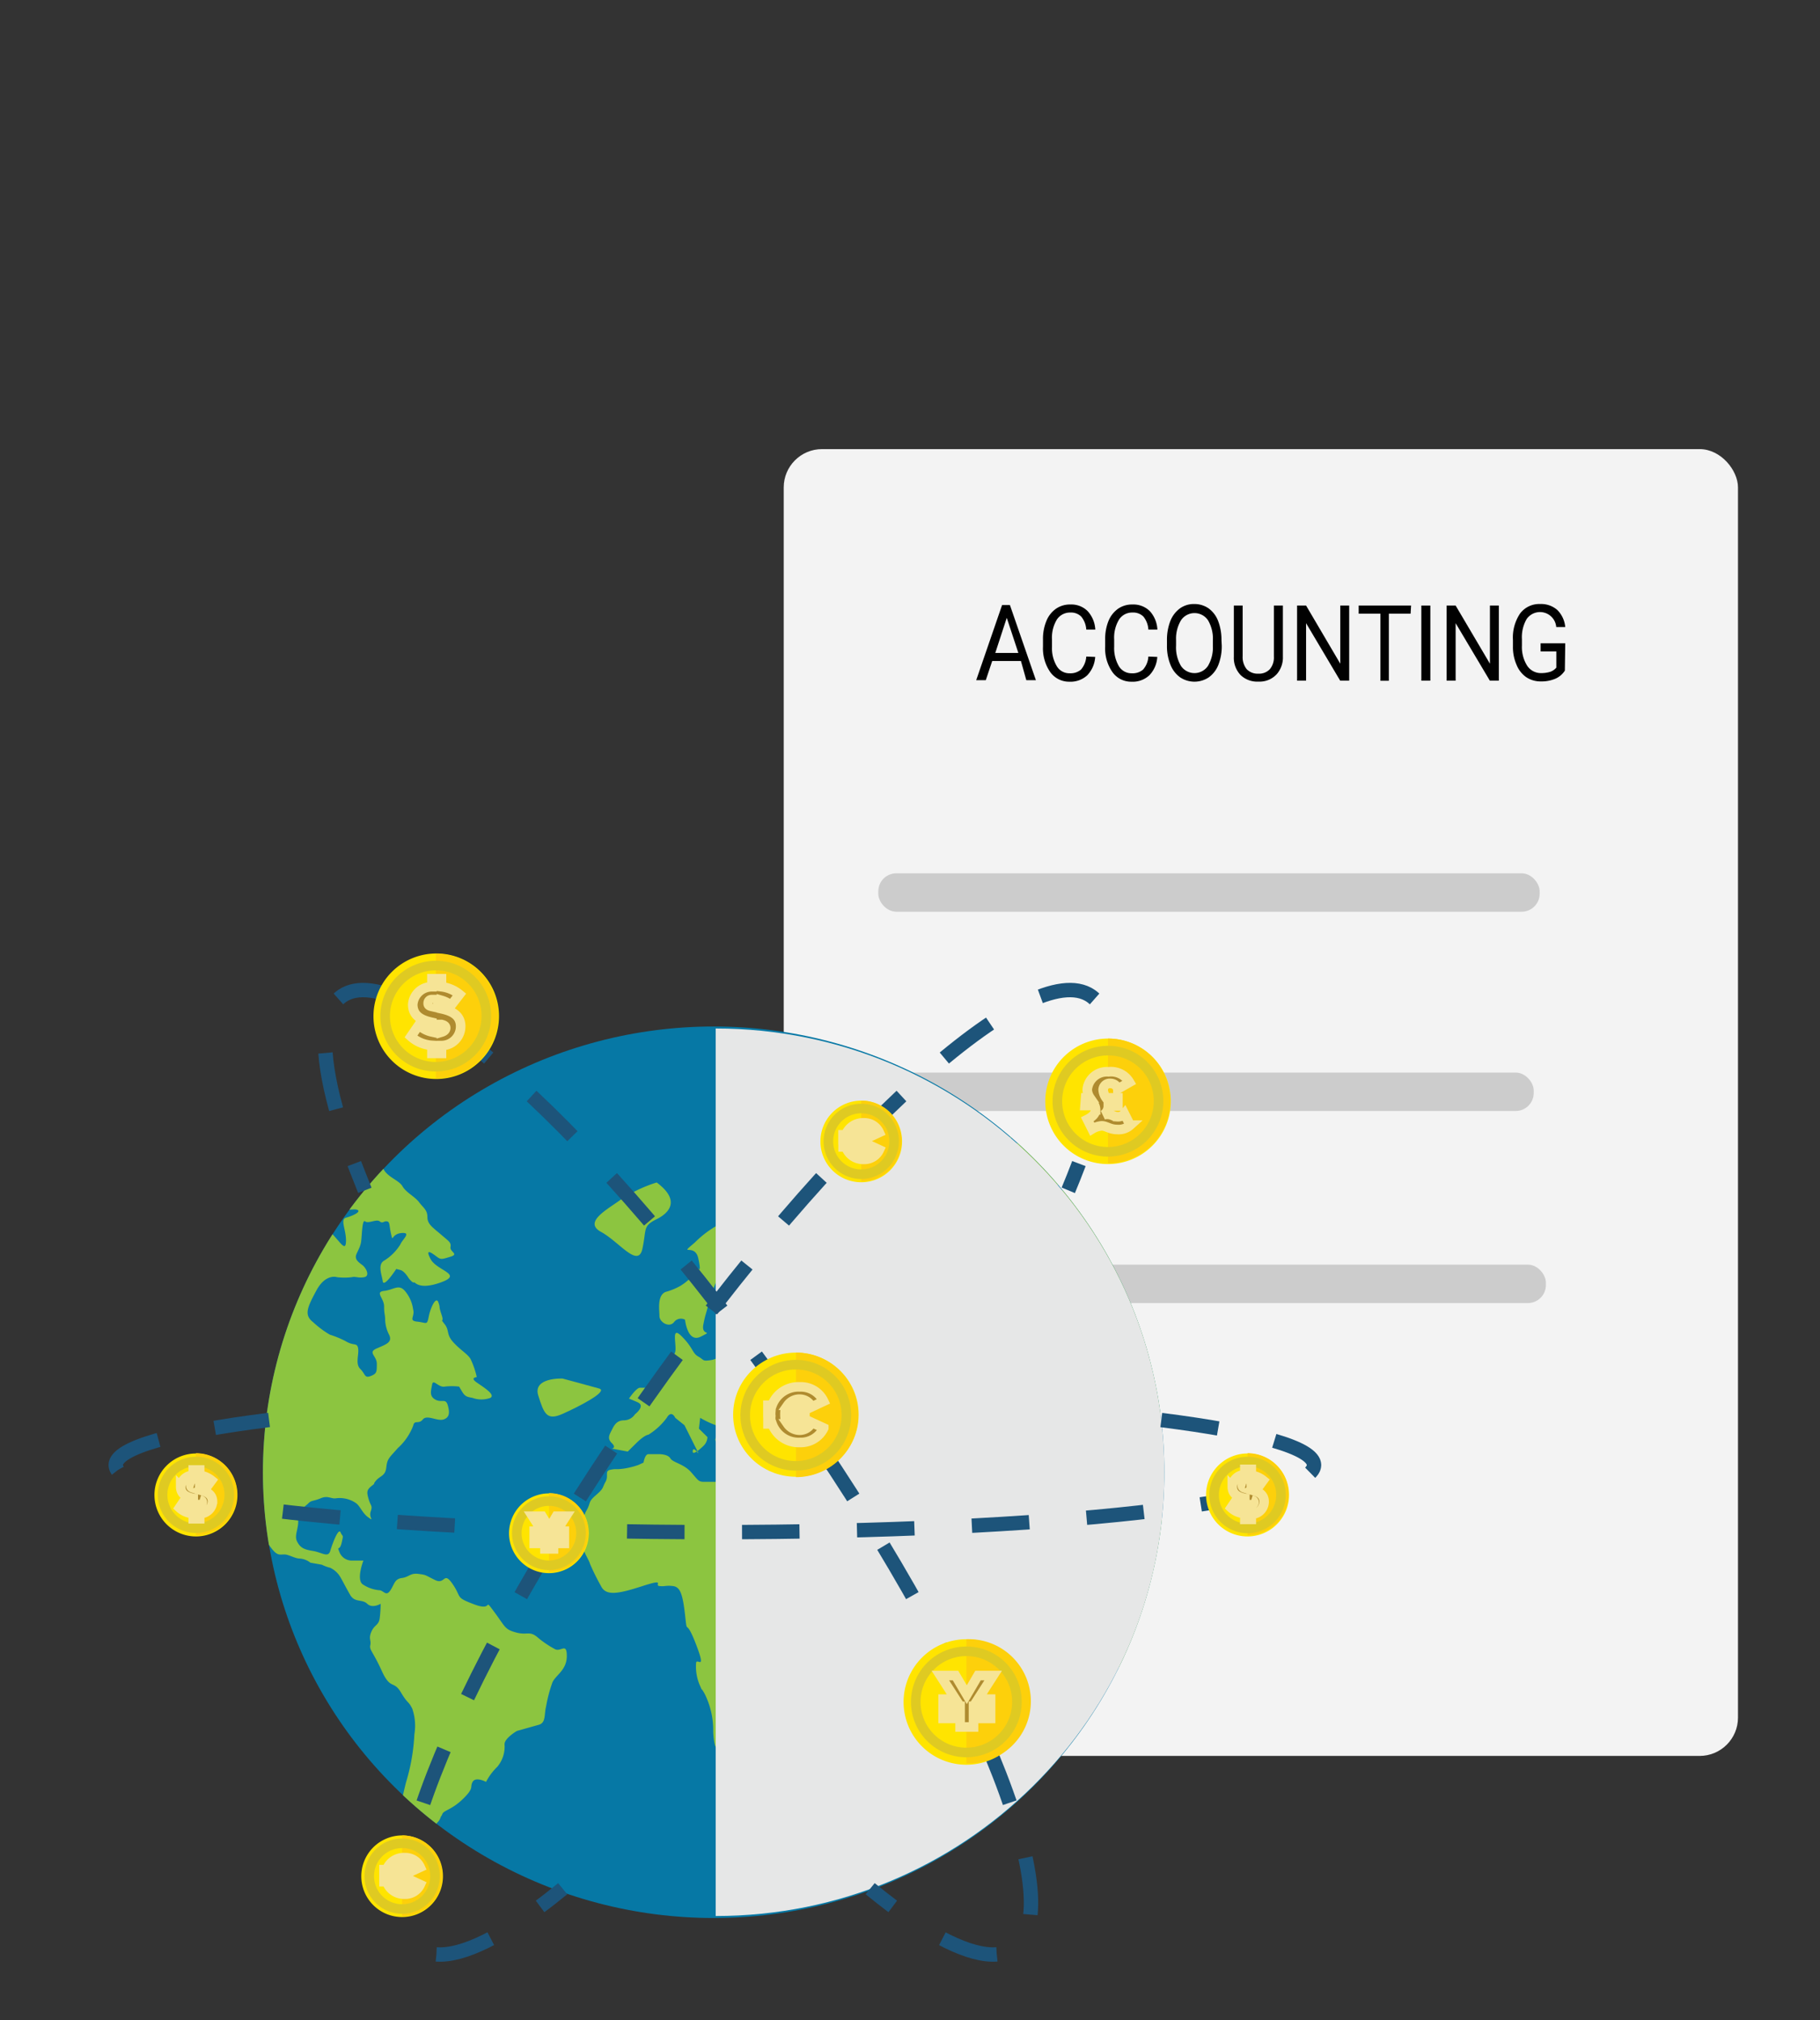 <svg xmlns="http://www.w3.org/2000/svg" xmlns:xlink="http://www.w3.org/1999/xlink" width="189.96" height="210.86" viewBox="0 0 189.96 210.86"><rect x="0" y="0" width="189.96" height="210.86" fill="#333333" stroke="none"/><defs><style>.cls-1{fill:#0678a5;}.cls-2{isolation:isolate;}.cls-10,.cls-11,.cls-12,.cls-13,.cls-16,.cls-3{fill:none;}.cls-4{fill:#f3f3f3;}.cls-5{fill:#ccc;}.cls-6{fill:#010101;}.cls-7{clip-path:url(#clip-path);}.cls-8{fill:#8cc540;}.cls-9{fill:#e6e7e7;}.cls-16,.cls-9{mix-blend-mode:multiply;}.cls-10,.cls-11,.cls-12,.cls-13{stroke:#1d547a;stroke-width:1.5px;}.cls-10,.cls-11,.cls-12,.cls-13,.cls-16,.cls-17{stroke-miterlimit:10;}.cls-11{stroke-dasharray:5.98 5.98;}.cls-12{stroke-dasharray:5.98 5.98;}.cls-13{stroke-dasharray:6;}.cls-14{fill:#ffe400;}.cls-15{fill:#fdd00b;}.cls-16{stroke:#dfca22;}.cls-17{fill:#af8b2f;stroke:#f6e496;}</style><clipPath id="clip-path" transform="translate(6.08)"><ellipse class="cls-1" cx="68.4" cy="153.68" rx="47.04" ry="46.53"/></clipPath></defs><title>economics</title><g class="cls-2"><g id="Layer_1" data-name="Layer 1"><rect class="cls-3" x="6.08" width="183.88" height="210.86"/><rect class="cls-4" x="81.8" y="46.88" width="99.6" height="136.41" rx="4"/><rect class="cls-5" x="92.32" y="132.01" width="69.03" height="4.01" rx="1.88"/><rect class="cls-5" x="91.67" y="91.16" width="69.03" height="4.01" rx="1.88"/><path class="cls-6" d="M100.48,69h-3l-.67,2h-1l2.7-7.84h.82l2.71,7.84h-1Zm-2.68-.84h2.41L99,64.49Z" transform="translate(6.08)"/><path class="cls-6" d="M108.23,68.57a3.05,3.05,0,0,1-.83,1.92,2.57,2.57,0,0,1-1.86.67,2.42,2.42,0,0,1-2-1,4.36,4.36,0,0,1-.76-2.67v-.75a4.85,4.85,0,0,1,.36-1.93,2.85,2.85,0,0,1,1-1.27,2.55,2.55,0,0,1,1.5-.44,2.4,2.4,0,0,1,1.8.69,3.08,3.08,0,0,1,.8,1.93h-.94a2.38,2.38,0,0,0-.53-1.36,1.5,1.5,0,0,0-1.13-.42,1.64,1.64,0,0,0-1.41.73,3.65,3.65,0,0,0-.51,2.09v.76a3.65,3.65,0,0,0,.49,2,1.52,1.52,0,0,0,1.34.76,1.7,1.7,0,0,0,1.2-.39,2.33,2.33,0,0,0,.55-1.36Z" transform="translate(6.08)"/><path class="cls-6" d="M114.71,68.57a3,3,0,0,1-.83,1.92,2.53,2.53,0,0,1-1.85.67,2.39,2.39,0,0,1-2-1,4.3,4.3,0,0,1-.76-2.67v-.75a5,5,0,0,1,.35-1.93,2.92,2.92,0,0,1,1-1.27,2.55,2.55,0,0,1,1.5-.44,2.43,2.43,0,0,1,1.81.69,3.07,3.07,0,0,1,.79,1.93h-.94a2.38,2.38,0,0,0-.52-1.36,1.51,1.51,0,0,0-1.14-.42,1.62,1.62,0,0,0-1.4.73,3.65,3.65,0,0,0-.51,2.09v.76a3.74,3.74,0,0,0,.48,2,1.53,1.53,0,0,0,1.35.76,1.67,1.67,0,0,0,1.19-.39,2.27,2.27,0,0,0,.55-1.36Z" transform="translate(6.08)"/><path class="cls-6" d="M121.44,67.39a5.35,5.35,0,0,1-.35,2,2.93,2.93,0,0,1-1,1.31,2.69,2.69,0,0,1-3,0,2.94,2.94,0,0,1-1-1.3,5.1,5.1,0,0,1-.37-2v-.57a5.41,5.41,0,0,1,.35-2,3,3,0,0,1,1-1.32,2.48,2.48,0,0,1,1.49-.46,2.6,2.6,0,0,1,1.5.45,2.91,2.91,0,0,1,1,1.32,5.42,5.42,0,0,1,.35,2Zm-.93-.51a3.78,3.78,0,0,0-.51-2.14,1.7,1.7,0,0,0-2.81,0,3.72,3.72,0,0,0-.52,2.07v.58a3.8,3.8,0,0,0,.51,2.12,1.7,1.7,0,0,0,2.82,0,3.76,3.76,0,0,0,.51-2.09Z" transform="translate(6.08)"/><path class="cls-6" d="M127.82,63.21v5.33a2.63,2.63,0,0,1-.63,1.82,2.42,2.42,0,0,1-1.69.79h-.25a2.49,2.49,0,0,1-1.85-.69,2.61,2.61,0,0,1-.7-1.91V63.21h.92v5.31a2,2,0,0,0,.42,1.33,1.57,1.57,0,0,0,1.21.47,1.54,1.54,0,0,0,1.21-.47,1.9,1.9,0,0,0,.42-1.32V63.21Z" transform="translate(6.08)"/><path class="cls-6" d="M134.74,71.05h-.94l-3.56-6v6h-.94V63.21h.94l3.57,6.07V63.21h.93Z" transform="translate(6.08)"/><path class="cls-6" d="M141.15,64.06h-2.27v7H138v-7h-2.27v-.85h5.47Z" transform="translate(6.08)"/><path class="cls-6" d="M143.21,71.05h-.94V63.21h.94Z" transform="translate(6.08)"/><path class="cls-6" d="M150.36,71.05h-.94l-3.57-6v6h-.94V63.21h.94l3.58,6.07V63.21h.93Z" transform="translate(6.08)"/><path class="cls-6" d="M157.25,70a2.22,2.22,0,0,1-1,.85,3.68,3.68,0,0,1-1.5.28,2.7,2.7,0,0,1-1.54-.45,2.88,2.88,0,0,1-1-1.28,4.6,4.6,0,0,1-.38-1.92v-.68a4.5,4.5,0,0,1,.74-2.75,2.49,2.49,0,0,1,2.1-1,2.56,2.56,0,0,1,1.79.62,2.87,2.87,0,0,1,.83,1.78h-.94a1.7,1.7,0,0,0-3.09-.83,3.78,3.78,0,0,0-.49,2.12v.64a3.63,3.63,0,0,0,.54,2.1,1.71,1.71,0,0,0,1.48.78,3.19,3.19,0,0,0,.92-.13,1.45,1.45,0,0,0,.65-.44V68h-1.64v-.85h2.57Z" transform="translate(6.08)"/><rect class="cls-5" x="91.05" y="111.96" width="69.03" height="4.01" rx="1.88"/><ellipse class="cls-1" cx="74.49" cy="153.68" rx="47.04" ry="46.53"/><g class="cls-7"><path class="cls-8" d="M111.9,174.69s-3.58-1.33-3.87-4.57.42-5.89,3.11-6.92,2.25-2.33,1.5-3.23-.59-3.55,1.79-2.37S115.62,171.45,111.9,174.69Z" transform="translate(6.08)"/><path class="cls-8" d="M52.63,143.9s-3.13-.14-2.53,1.77.89,2.65,2.53,1.92,4.84-2.36,3.83-2.65S52.63,143.9,52.63,143.9Z" transform="translate(6.08)"/><path class="cls-8" d="M62.46,123.43a14.6,14.6,0,0,0-3.72,1.77c-1.34,1-4,2.35-2.09,3.39s3.87,3.83,4.32,1.76,0-2.35,1.49-3.09S64.84,125.2,62.46,123.43Z" transform="translate(6.08)"/><path class="cls-8" d="M84.5,114.89s-1.84.44-.7,2.21.59,2.23,3.08,2.63,3.43-1.47,1.64-2.42S84.5,114.89,84.5,114.89Z" transform="translate(6.08)"/><path class="cls-8" d="M85.39,171.3s-1.19,3.09,0,4.27,1.49.59,1.79-.88S86.88,169.83,85.39,171.3Z" transform="translate(6.08)"/><path class="cls-8" d="M7.94,127.71a7.93,7.93,0,0,1,3.14-1.61c1.3-.11,1.3-.32,3.36.81s2.92,2.19,3.79,2.41,1.19-1.29,2.6-1.18,1.4.9,2.27,1.2,1.73.55,1.73,0-1.51-3,0-2.17l1.52.86a1.21,1.21,0,0,1,0-1c.22-.54-.65-1.72-.43-2a8.47,8.47,0,0,0,.46-.86,16.91,16.91,0,0,1,.73,1.72c.11.43.65.35.86,1s-1.29.25,0,1.32,2,2.63,2.06,1.42-.65-2.34,0-2.52,1.63-.61,1.19-.82-1.84.42-1.95-.75a17.9,17.9,0,0,1-.21-3A5.79,5.79,0,0,1,30.14,121s1.73-.54,2.28,0,1.08.11,1.51,1,1.63,1.18,2,1.83,1.3,1.08,1.73,1.66.87.8.87,1.55.54,1.07,1.41,1.82,1.08.82,1,1.32.92.72,0,1-1,.32-1.43,0-1.3-1-.65.24,3.46,1.58,1.08,2.44-2.71-.11-2.82,0-.54-.43-.54-.43-.43-.75-.87-.86l-.43-.11s-1.3,2-1.41,1.29-.54-1.72.11-2.14a5.16,5.16,0,0,0,1.73-1.72c.22-.53,1.2-1.28.11-1.18s-.86,1.07-1.08.11-.11-1.27-.43-1.33-.44.27-.76,0-1.19.27-1.52,0-.32,1.54-.43,2.19-.54,1.18-.54,1.5.21.53.65.85.86,1.18.21,1.29-.86-.11-1.3,0a6.62,6.62,0,0,1-1.51,0s-1.19-.43-2.17,1.39-1.3,2.57-.32,3.32a9.83,9.83,0,0,0,1.73,1.29A9.91,9.91,0,0,1,30,140c.87.53,1.19.11,1.3.75s-.32,1.61.22,2.14.43,1,1.08.75.65-.43.65-1.28-1-1.18,0-1.61,1.63-.64,1.3-1.39a3.65,3.65,0,0,1-.43-1.61c0-.54-.11-.54-.11-1.39s-1-1.5,0-1.61,1.52-.75,2.17,0a3.76,3.76,0,0,1,.86,1.93c.22.75-.54,1.18.44,1.28s1,.43,1.19-.53.76-2.15,1-1.5,0,.32.33,1.28-.22.32.32,1,.14,1.07.94,1.93,1.44,1.17,1.77,1.71a8.87,8.87,0,0,1,.65,1.88c0,.05-.76.05,0,.58s2,1.29,1.41,1.61a2.71,2.71,0,0,1-1.84,0c-.55-.11-.76-.11-1.09-.64l-.32-.54a6.31,6.31,0,0,0-1.52,0c-.65.11-1.19-.86-1.3-.21s-.32,1.19.33,1.56,1.08-.17,1.3.58.21,1.29-.44,1.5-1.73-.54-2.16,0-.87,0-1,.64a6.06,6.06,0,0,1-1.62,2.36c-.87,1-1.09,1.07-1.19,2s-.65.86-1.09,1.4.11.1-.43.53-.54.65-.32,1.4.43.64.21,1.28.43,1.07-.21.64-.87-1.17-1.3-1.5a3,3,0,0,0-2.06-.53c-.54.11-.87-.32-1.63,0s-1,.21-1.3.53-1.19.78-1.08,1.68-.43,1.65-.11,2.29.68.85,1.64,1,1.61.75,1.83,0,.86-2.46,1.08-1.93.33.11.11,1.08-.54.21-.22,1a1.38,1.38,0,0,0,1.3.86h1.19s-.75,1.92-.1,2.46a3.65,3.65,0,0,0,1.84.64c.43.11.65.65,1.08,0s.43-1.18,1.19-1.28.87-.54,1.73-.43.65.11,1.74.64.86-1,1.84.43.21,1.35,2.27,2.12.87-.83,2.06.77,1.08,1.82,2.27,2.15,1.41-.22,2.28.53a10.26,10.26,0,0,0,1.73,1.18c.65.43,1.3-.75,1.3.75s-1.19,2-1.51,2.78a15.12,15.12,0,0,0-.65,2.47c-.22.86,0,1.71-.76,1.93l-2.28.64s-1.3.75-1.3,1.39a3.26,3.26,0,0,1-.76,2.36A6.05,6.05,0,0,0,44.65,186s-1.08-.58-1.4,0,.21.59-1,1.77-2,1.17-2.17,1.6,0-.1-.21.43-.43.32-.54,1.07-.11.11-.33,1.18a5.35,5.35,0,0,1-.65,2.14,3.7,3.7,0,0,0-.43,2.25c0,1.08.65,1.29,1.19,1.83s1.19-.33.54.53-1.84,0-2.27,0-2.17-1.07-2.28-2A13,13,0,0,1,35,193.7a48.79,48.79,0,0,1,1.3-7.66,20.43,20.43,0,0,0,.87-5,5.47,5.47,0,0,0-.22-2.68c-.43-.86-.43-.43-1.19-1.71s-1.08-.22-2-2.25-1.3-2.15-1.19-2.68-.21-.64.11-1.39.76-.65.87-1.4a13.2,13.2,0,0,0,.1-1.52s-.86.52-1.4,0-1.3-.08-1.79-.94-.81-1.5-1-1.82a2.42,2.42,0,0,0-1.08-1,4.3,4.3,0,0,1-.87-.32l-1.19-.21a2.06,2.06,0,0,0-1.08-.43c-.54,0-1.19-.43-1.63-.43s-.65.11-1.08-.32a4.7,4.7,0,0,1-.76-1.07c-.43-.64-.54-.43-.65-1.39a3.19,3.19,0,0,0-.76-1.83c-.32-.42.22-.32-.65-1.07l-.86-.75-.87-.53s-.43-.32-.43.1a4.44,4.44,0,0,0,1,2c.44.43.87,1,.87,1a3.17,3.17,0,0,1,.21,1.52A16.68,16.68,0,0,1,17.69,158c-.22-.43-.33-1-.65-1.5s.21-.22-.76-1.5a13.47,13.47,0,0,1-1.19-1.72s-1.85-1.82-1.95-2.57a7.16,7.16,0,0,1-.22-2.46c.11-1.4.43-2.47-.22-3.32s-1.08-1.72-1.62-2.57-1.63-2.68-1.95-3.22a13.33,13.33,0,0,0-3.58-2.25c-.32,0-.21-.21-1.19-.32s-.65-.53-1.4-.32-1.41.32-1.63.86-.54,2.14-.87,2.25-.21.85-.32.1.54-2,0-1.93-1.52,1.18-1.84,1.61.43,1.07-.87,1.39L-4.3,141a4,4,0,0,0,1.84-3.1s-1.73-.54-1.84-.86-.65.21-.54-.86-.79-1.5,0-1.82a4.5,4.5,0,0,0,1.43-1.07s.1-.43-.55-.64-.55,0-1.19-.43-1.19-1.29-.76-1.5l.44-.22a7.37,7.37,0,0,0,1.41.22h.54s-1.63-1.5-1.63-1.82-.43-1,.11-1.29,1-1,1.52-1.28.75-.65,1.19-.86-.43-1.07,1.3-.43a13.05,13.05,0,0,1,2.38,1.07,9.93,9.93,0,0,1,1.41.11,3.87,3.87,0,0,1,1.84.43,7.32,7.32,0,0,0,2.06.85c.43.11-.43,0,.43.11Z" transform="translate(6.08)"/><path class="cls-8" d="M61.09,152.67s.13-.88.51-.88h1.15s.89,0,1.14.44,1.4.57,2.17,1.45.76,1,1.39,1h1.4l1.79-1.45a2,2,0,0,0,1.27,1.45,4.07,4.07,0,0,0,2.16,0,9.1,9.1,0,0,0,2-1.38v-.64s-1.66-1.25-2.93-.88-1.4-.52-2-.07-1.64.43-1.71-.13-1-.93-.83-1.43.51-1.26,0-1.39A10.29,10.29,0,0,1,67,148l-.13,1.13.89.88a1.34,1.34,0,0,1-.38.88c-.38.38-1.27,1.15-1.15.52s1.15,1.37.13-.64l-1-2L64.4,148s-.38-.88-.89,0a6.94,6.94,0,0,1-1.91,1.76s-.38,0-1.27.88l-.89.88-1.66-.31s.51-.07,0-.57-.25-.88,0-1.38.51-1,1.28-1a1.4,1.4,0,0,0,1.14-.64s1.15-.87.26-1.25l-.89-.38s.76-1.13,1.14-1.13h1.15A12.61,12.61,0,0,1,63,143.11c.38-.38.76-1.38,1.27-1.76s-.5-3.15.77-1.89,1.1,1.76,1.76,2.14.4.5,1.29.38a2.11,2.11,0,0,0,1.34-.76,1.18,1.18,0,0,1,.7-1.26c.89-.5,1.14.23,1.52-.83l.39-1s1-1.39-.51-1.51-2.54.88-2.1-.51.44-2.39.82-2.39,1.15-1.13.26-1-1-1.25-1.78.89-.38.5-.77,2.14-.38,1.25-.63,2.51,1.14.55-.26,1.26-1.65-1.76-1.65-1.76a.89.89,0,0,0-1.15.25c-.51.63-1.52,0-1.52-.63s-.26-2.14.63-2.52a6.65,6.65,0,0,0,1.53-.62,5.84,5.84,0,0,0,1.89-1.84s.36.58,0-1.06-2.14-.13-.36-1.64a10.85,10.85,0,0,1,3-2.13c.44-.13-.07.25,1.21,0s1.52.07,1.9,0,.89,1.41,1.4,1.54,1.66-.38,2.17.37.25-.12.51.76,1.14,1.63,0,1.63H75s-1.27,1.89-.13,2a4.85,4.85,0,0,0,2.36-.51,2.18,2.18,0,0,0,.57-.88c.25-.63-.64-.88,0-1.26s.64-.88,1.15-.75-.9.13.5.13a6,6,0,0,0,2.55-.76A3.38,3.38,0,0,0,83.1,129s.13-.13,1.15,0,1.27-.89,1.78-.89.76.26,1.27.76-.12.13.51.5l.64.38a25.09,25.09,0,0,1,0-3.15,5.94,5.94,0,0,1,.76-1.51c.26-.37,0-2,.51-1.38a4.14,4.14,0,0,1,.89,1.38c.26.63.13.63,0,1.14a9.14,9.14,0,0,1-.25,2.89c-.51,1.64-1.66,2-1.28,2.27s.64.12,1,0a2.35,2.35,0,0,0,.79-.63,2.75,2.75,0,0,1,0-1.76c.36-.63.36-3.28.74-3.78s-.38-1.13.38-.5-.38-.38.76.63.26.88,1.15,1l.89.13v-1.89s-1.91-1.17-.64-1l1.28.14a6,6,0,0,1,.63-1.26c.64-1.13-.25-.5.64-1.13s0-.25.89-.63,1-1.13,1.53-1.64.63-2,.89-1.26-1.78,1.26,0,1.52a4.71,4.71,0,0,0,2.29,0s-1.53-1.43,0-1.72,2-.71,2,0-1,.58,0,1.09-.38-.63,1,.5,1.4.13,1.4,1.13-.13.63-.64,1.26-1.78,2.14-1.78,2.14c.51.88.89.5,1.4.38s.13-.63,1-.25a10.19,10.19,0,0,1,2,.88c.5.37.12.5,1.52-.38s.38-2.27,1.4-.88,1.15,1,1.27,2-1.14,1.39,0,1.64.26,1.13,1.15.25,1.53-1.39,2-1.13.76.5,1.27-.25-.51-2.77,1-1.64.76,1.13,2,1.38,1.4-.88,1.91.26.51,1.88,1.65,1.76,1,.12,1.53.75.64,1.13,1.4.76.64-1,1.27-.51a3.56,3.56,0,0,0,2,.38s-1.27-1,0-.88,3.31-.63,3.56.5-1,.13.25,1.14,2.29.75,2.55,1.38-.26.63,0,1.26-.26.88-.64.88a2.7,2.7,0,0,1-1.4-.13c-.51-.25-1.14-.75-1.27-.37s-.89.5-.76,1.13.89.75.13,1.26-.77-.08-2.29.71a6.88,6.88,0,0,0-2,1.43,1.63,1.63,0,0,0-1.15,0c-.5.25-.12-1.14-.5.25s-.64,1-.64,2.26.38.89-.38,1.89.25,0-.77,1-1.65,0-1.65,0a4,4,0,0,1,.13-1c.12-.38-.13-1.26.63-2a3.18,3.18,0,0,0,1-1.39c.38-.75.76-1.38.76-1.38s0-1.71-1.14-1,0-.46-1.15.67-.89,1.39-2.41,1.26-3.57-.63-3.82-.13-.51.13-.76,1.26-.64,1.26-.64,1.77-.76-.51,0,.5,1,.63,1.4,1.38.13,1,.25,1.39-1,2.51-1.78,3.14-2.16.76-2.29,1.26-.63,0-.63.76a1.79,1.79,0,0,1-.64,1.26,10.41,10.41,0,0,1,.76,1.88.8.8,0,0,1-.51.88l-.5-1.25-1.15-1.26-.63-.25s-.13-.26-.51,0-1.28.12-1.15.75.76,1.13.76,1.51v.38c0,1-.25,0,0,1a2,2,0,0,1-.25,1.77c-.25.63,0,.37-.76,1a5.48,5.48,0,0,1-1.91,1.14c-.51.12-.13-1.51-.51.12s-1.15,1.76-1.15,1.76.26-1.13-.12-1.13S103,159,103.33,160s1.66,1.14,1.79,1.51a3.43,3.43,0,0,1-1,2.14c-.38.13.25.63-.38.13a6,6,0,0,0-1.28-.76s-.12-.5-.76-.25-.64-.5-.64.25.39.19.64,1a14.45,14.45,0,0,1,.38,1.47s.51-.18.77.57-.13,1.39.38,1.77.38.75.51,1.51,2.54,1,2.54,1.38-.51-.38-1.4,0-2.29.85-2.42.11a4,4,0,0,0-1-1.62s-2.68-3.92-2.29-3.72.25-1.08,1.14,0,1.4,3.22.89,1.08-1.4-2.14-1.27-3.53l.13-1.38s2.29,0-.26-1.26-2.8-1.63-3.56-1.26-1.4-.25-1.91.76-.89.88-1.14,1.63-.64,1-.26,1.64.89,2.52-.13,1.38-1.52-1.51-1.52-2.26-.26-2.14-.77-2.39a10.45,10.45,0,0,1-1.4-1,5.48,5.48,0,0,0-1.27-1.51,1.73,1.73,0,0,0-1.14-.25,3.3,3.3,0,0,1-1.4-.25,15.77,15.77,0,0,0-1.91-.51,6,6,0,0,1-1.65-.62s-1.53.37-1.15.88,0,.75,1,.88a8.26,8.26,0,0,0,1.65.12c.89,0,1.91.88,1.53,1.51s-.13.76-1.15,1.51a8.62,8.62,0,0,1-2.8,1.14c-1,.37-1.78.63-2.29.37a2.06,2.06,0,0,1-1.14-1.51c-.13-.75-.26-1.13-.38-1.88a3.51,3.51,0,0,0-.51-1.51c-.26-.38.51-.26-.26-.38s-.63-1.26-.76-.13-1,1-.25,2.27.63,2.2,1.52,2.26,0,1.51,1.4,1.89a18.89,18.89,0,0,0,3.06.5s.89.38.38.88-.89.24-1.15.94-1.14.7-1.65,1.58-1.27.88-1.4,1.64-.51,1.51-.38,1.89a9.51,9.51,0,0,1-.51,3.64c-.38.51-1.4-.5-1.53,1s0,2.27-.63,3.27a13.78,13.78,0,0,0-1.15,2.14c-.89,1.76-2.67,1.51-3.05,1.76s-1.28,0-1.28,0-.38.51-.5-1.63a8.55,8.55,0,0,0-.9-4c-.5-.88-.12,0-.5-.88a4.89,4.89,0,0,1-.39-2.26c0-.76,1.15,1,0-2s-.89-.75-1.14-3-.51-3-1.27-3.09-.77.06-1.4,0,.76-.82-1.78,0-3.82,1.06-4.33,0a23.46,23.46,0,0,1-1.15-2.32c-.12-.5-1.14-1.89-.89-2.77s0-1.89.51-2.77.13-.88,1-1.63.64-.76,1-1.39-.13-1.13.51-1.26.51,0,1.4-.12a8.62,8.62,0,0,0,1.52-.38Z" transform="translate(6.08)"/></g><path class="cls-9" d="M68.62,107.36c25.86,0,46.83,20.74,46.83,46.33S94.48,200,68.62,200" transform="translate(6.08)"/><path class="cls-10" d="M32,124.25c-.39-1-.76-1.89-1.1-2.79" transform="translate(6.08)"/><path class="cls-11" d="M29,115.78c-1.67-6.06-1.58-10.29.63-11.82,6.25-4.3,27,14.47,46.36,41.93s30,53.21,23.75,57.52c-2,1.4-5.61.35-10.17-2.64" transform="translate(6.08)"/><path class="cls-10" d="M87.1,199c-.76-.57-1.55-1.19-2.36-1.85" transform="translate(6.08)"/><path class="cls-10" d="M105.42,124.25q.6-1.44,1.11-2.79" transform="translate(6.08)"/><path class="cls-12" d="M108.41,115.78c1.67-6.06,1.59-10.29-.63-11.82-6.24-4.3-27,14.47-46.35,41.93s-30,53.21-23.75,57.52c2,1.4,5.6.35,10.16-2.64" transform="translate(6.08)"/><path class="cls-10" d="M50.29,199c.77-.57,1.55-1.19,2.36-1.85" transform="translate(6.08)"/><path class="cls-13" d="M115.13,148.23c9.91,1.25,15.94,2.89,15.94,4.7,0,3.89-28,7-62.53,7S6,156.82,6,152.93c0-1.81,6.05-3.46,16-4.71" transform="translate(6.08)"/><path class="cls-14" d="M46,106a6.55,6.55,0,1,1-6.55-6.47A6.52,6.52,0,0,1,46,106Z" transform="translate(6.08)"/><path class="cls-15" d="M39.41,99.56a6.48,6.48,0,1,1,0,13" transform="translate(6.08)"/><path class="cls-16" d="M44.68,106a5.28,5.28,0,1,1-5.27-5.21A5.24,5.24,0,0,1,44.68,106Z" transform="translate(6.08)"/><path class="cls-17" d="M39,109.12a3.6,3.6,0,0,1-2.19-.92l.83-1.21a2.79,2.79,0,0,0,1.36.73v-1c-.94-.21-2-.59-2-1.87A2,2,0,0,1,39,103v-.84h1V103a3.64,3.64,0,0,1,1.88.8L41,104.94a2.87,2.87,0,0,0-1-.52v.88c.95.21,2,.59,2,1.84a2,2,0,0,1-2,2v.82H39Zm0-4.06v-.72c-.27,0-.39.19-.39.39S38.73,105,39,105.06Zm1,1.88v.8c.27-.08.44-.23.44-.44S40.25,107,40,106.94Z" transform="translate(6.08)"/><path class="cls-14" d="M18.7,156a4.33,4.33,0,1,1-4.33-4.28A4.31,4.31,0,0,1,18.7,156Z" transform="translate(6.08)"/><path class="cls-15" d="M14.37,151.69a4.28,4.28,0,1,1,0,8.56" transform="translate(6.08)"/><path class="cls-16" d="M17.85,156a3.48,3.48,0,1,1-3.48-3.44A3.46,3.46,0,0,1,17.85,156Z" transform="translate(6.08)"/><path class="cls-17" d="M14.09,158a2.34,2.34,0,0,1-1.44-.61l.54-.8a1.9,1.9,0,0,0,.9.48v-.66c-.62-.14-1.31-.38-1.31-1.23A1.3,1.3,0,0,1,14.09,154v-.56h.67V154a2.49,2.49,0,0,1,1.24.53l-.57.77a1.64,1.64,0,0,0-.67-.34v.57c.62.14,1.34.39,1.34,1.22A1.32,1.32,0,0,1,14.76,158v.54h-.67Zm0-2.68v-.48c-.18,0-.26.13-.26.26S13.93,155.28,14.09,155.33Zm.67,1.24v.52c.18,0,.28-.15.28-.28S14.93,156.62,14.76,156.57Z" transform="translate(6.08)"/><path class="cls-14" d="M128.46,156a4.33,4.33,0,1,1-4.33-4.28A4.31,4.31,0,0,1,128.46,156Z" transform="translate(6.08)"/><path class="cls-15" d="M124.13,151.69a4.28,4.28,0,1,1,0,8.56" transform="translate(6.08)"/><path class="cls-16" d="M127.62,156a3.49,3.49,0,1,1-3.49-3.44A3.46,3.46,0,0,1,127.62,156Z" transform="translate(6.08)"/><path class="cls-17" d="M123.85,158a2.34,2.34,0,0,1-1.44-.61l.54-.8a1.9,1.9,0,0,0,.9.48v-.66c-.62-.14-1.31-.38-1.31-1.23a1.3,1.3,0,0,1,1.31-1.24v-.56h.67V154a2.49,2.49,0,0,1,1.24.53l-.56.77a1.74,1.74,0,0,0-.68-.34v.57c.62.14,1.34.39,1.34,1.22a1.32,1.32,0,0,1-1.34,1.31v.54h-.67Zm0-2.68v-.48c-.18,0-.26.13-.26.26S123.69,155.28,123.85,155.33Zm.67,1.24v.52c.18,0,.29-.15.29-.28S124.69,156.62,124.52,156.57Z" transform="translate(6.08)"/><ellipse class="cls-14" cx="83.07" cy="147.67" rx="6.55" ry="6.48"/><path class="cls-15" d="M77,141.19a6.48,6.48,0,1,1,0,13" transform="translate(6.08)"/><path class="cls-16" d="M82.26,147.67A5.28,5.28,0,1,1,77,142.45,5.25,5.25,0,0,1,82.26,147.67Z" transform="translate(6.08)"/><path class="cls-17" d="M74.51,148.63h-.43v-.78h.28v-.18a1.48,1.48,0,0,1,0-.21h-.29v-.77h.43a2.94,2.94,0,0,1,2.91-1.92,2.63,2.63,0,0,1,2.48,1.5l-1.26.59a1.37,1.37,0,0,0-1.22-.81,1.5,1.5,0,0,0-1.28.64h1.79v.77H75.85a1.48,1.48,0,0,0,0,.21,1,1,0,0,0,0,.18h2.08v.78H76.12a1.54,1.54,0,0,0,1.3.66,1.37,1.37,0,0,0,1.22-.81l1.26.58a2.66,2.66,0,0,1-2.48,1.51A2.94,2.94,0,0,1,74.51,148.63Z" transform="translate(6.08)"/><path class="cls-14" d="M40.15,195.8a4.26,4.26,0,1,1-4.26-4.21A4.24,4.24,0,0,1,40.15,195.8Z" transform="translate(6.08)"/><path class="cls-15" d="M35.89,191.59a4.21,4.21,0,1,1,0,8.42" transform="translate(6.08)"/><path class="cls-16" d="M39.32,195.8a3.43,3.43,0,1,1-3.43-3.39A3.41,3.41,0,0,1,39.32,195.8Z" transform="translate(6.08)"/><path class="cls-17" d="M34.28,196.42H34v-.5h.18v-.12a.61.61,0,0,1,0-.14H34v-.5h.28a1.9,1.9,0,0,1,1.89-1.25,1.7,1.7,0,0,1,1.61,1l-.82.38a.88.88,0,0,0-.79-.53,1,1,0,0,0-.83.42h1.17v.5H35.15v.26h1.36v.5H35.33a1,1,0,0,0,.84.43.88.88,0,0,0,.79-.53l.82.38a1.72,1.72,0,0,1-1.61,1A1.91,1.91,0,0,1,34.28,196.42Z" transform="translate(6.08)"/><path class="cls-14" d="M88.07,119.1a4.26,4.26,0,1,1-4.26-4.21A4.24,4.24,0,0,1,88.07,119.1Z" transform="translate(6.08)"/><path class="cls-15" d="M83.81,114.89a4.21,4.21,0,1,1,0,8.42" transform="translate(6.08)"/><path class="cls-16" d="M87.24,119.1a3.43,3.43,0,1,1-3.43-3.39A3.41,3.41,0,0,1,87.24,119.1Z" transform="translate(6.08)"/><path class="cls-17" d="M82.2,119.72h-.28v-.5h.18v-.12a.66.66,0,0,1,0-.14h-.19v-.5h.28a1.93,1.93,0,0,1,1.89-1.25,1.7,1.7,0,0,1,1.61,1l-.82.38a.88.88,0,0,0-.79-.53,1,1,0,0,0-.83.42h1.17v.5H83.07v.26h1.36v.5H83.25a1,1,0,0,0,.84.43.88.88,0,0,0,.79-.53l.82.38a1.72,1.72,0,0,1-1.61,1A1.91,1.91,0,0,1,82.2,119.72Z" transform="translate(6.08)"/><path class="cls-14" d="M116.12,114.89a6.55,6.55,0,1,1-6.55-6.48A6.52,6.52,0,0,1,116.12,114.89Z" transform="translate(6.08)"/><path class="cls-15" d="M109.57,108.41a6.48,6.48,0,1,1,0,13" transform="translate(6.08)"/><path class="cls-16" d="M114.84,114.89a5.28,5.28,0,1,1-5.27-5.22A5.24,5.24,0,0,1,114.84,114.89Z" transform="translate(6.08)"/><path class="cls-17" d="M107.23,114.6h.46a1.64,1.64,0,0,1-.29-.87,2.06,2.06,0,0,1,2.22-1.85,2.23,2.23,0,0,1,2.19,1.09l-1.21.69a.82.82,0,0,0-.79-.57.69.69,0,0,0-.75.67,1.65,1.65,0,0,0,.31.84h1.23v.84h-1v.06a1.1,1.1,0,0,1-.53.89,1.12,1.12,0,0,1,.42-.07c.5,0,.67.25,1.08.25a.84.84,0,0,0,.71-.31l.6,1.19a1.78,1.78,0,0,1-1.36.45c-.76,0-1.14-.38-1.61-.38a2.3,2.3,0,0,0-1,.33l-.5-1c.45-.23.86-.55.86-1a1.14,1.14,0,0,0-.1-.45h-1Z" transform="translate(6.08)"/><path class="cls-14" d="M101.33,177.59a6.55,6.55,0,1,1-6.55-6.48A6.51,6.51,0,0,1,101.33,177.59Z" transform="translate(6.08)"/><path class="cls-15" d="M94.78,171.11a6.48,6.48,0,1,1,0,12.95" transform="translate(6.08)"/><path class="cls-16" d="M100.06,177.59a5.28,5.28,0,1,1-5.28-5.22A5.25,5.25,0,0,1,100.06,177.59Z" transform="translate(6.08)"/><path class="cls-17" d="M94.13,180.27v-.89H92.36v-.74h1.77v-.53H92.36v-.75h1.29l-1.58-2.46h1.58l1.18,2,1.17-2h1.58L96,177.36h1.31v.75H95.53v.53h1.78v.74H95.53v.89Z" transform="translate(6.08)"/><path class="cls-14" d="M55.37,160a4.16,4.16,0,1,1-4.15-4.11A4.13,4.13,0,0,1,55.37,160Z" transform="translate(6.08)"/><path class="cls-15" d="M51.22,155.86a4.11,4.11,0,1,1,0,8.22" transform="translate(6.08)"/><path class="cls-16" d="M54.56,160a3.35,3.35,0,1,1-3.34-3.31A3.32,3.32,0,0,1,54.56,160Z" transform="translate(6.08)"/><path class="cls-17" d="M50.8,161.68v-.57H49.68v-.47H50.8v-.34H49.68v-.47h.82l-1-1.56h1l.75,1.25.74-1.25h1l-1,1.56h.83v.47H51.69v.34h1.13v.47H51.69v.57Z" transform="translate(6.08)"/></g></g></svg>